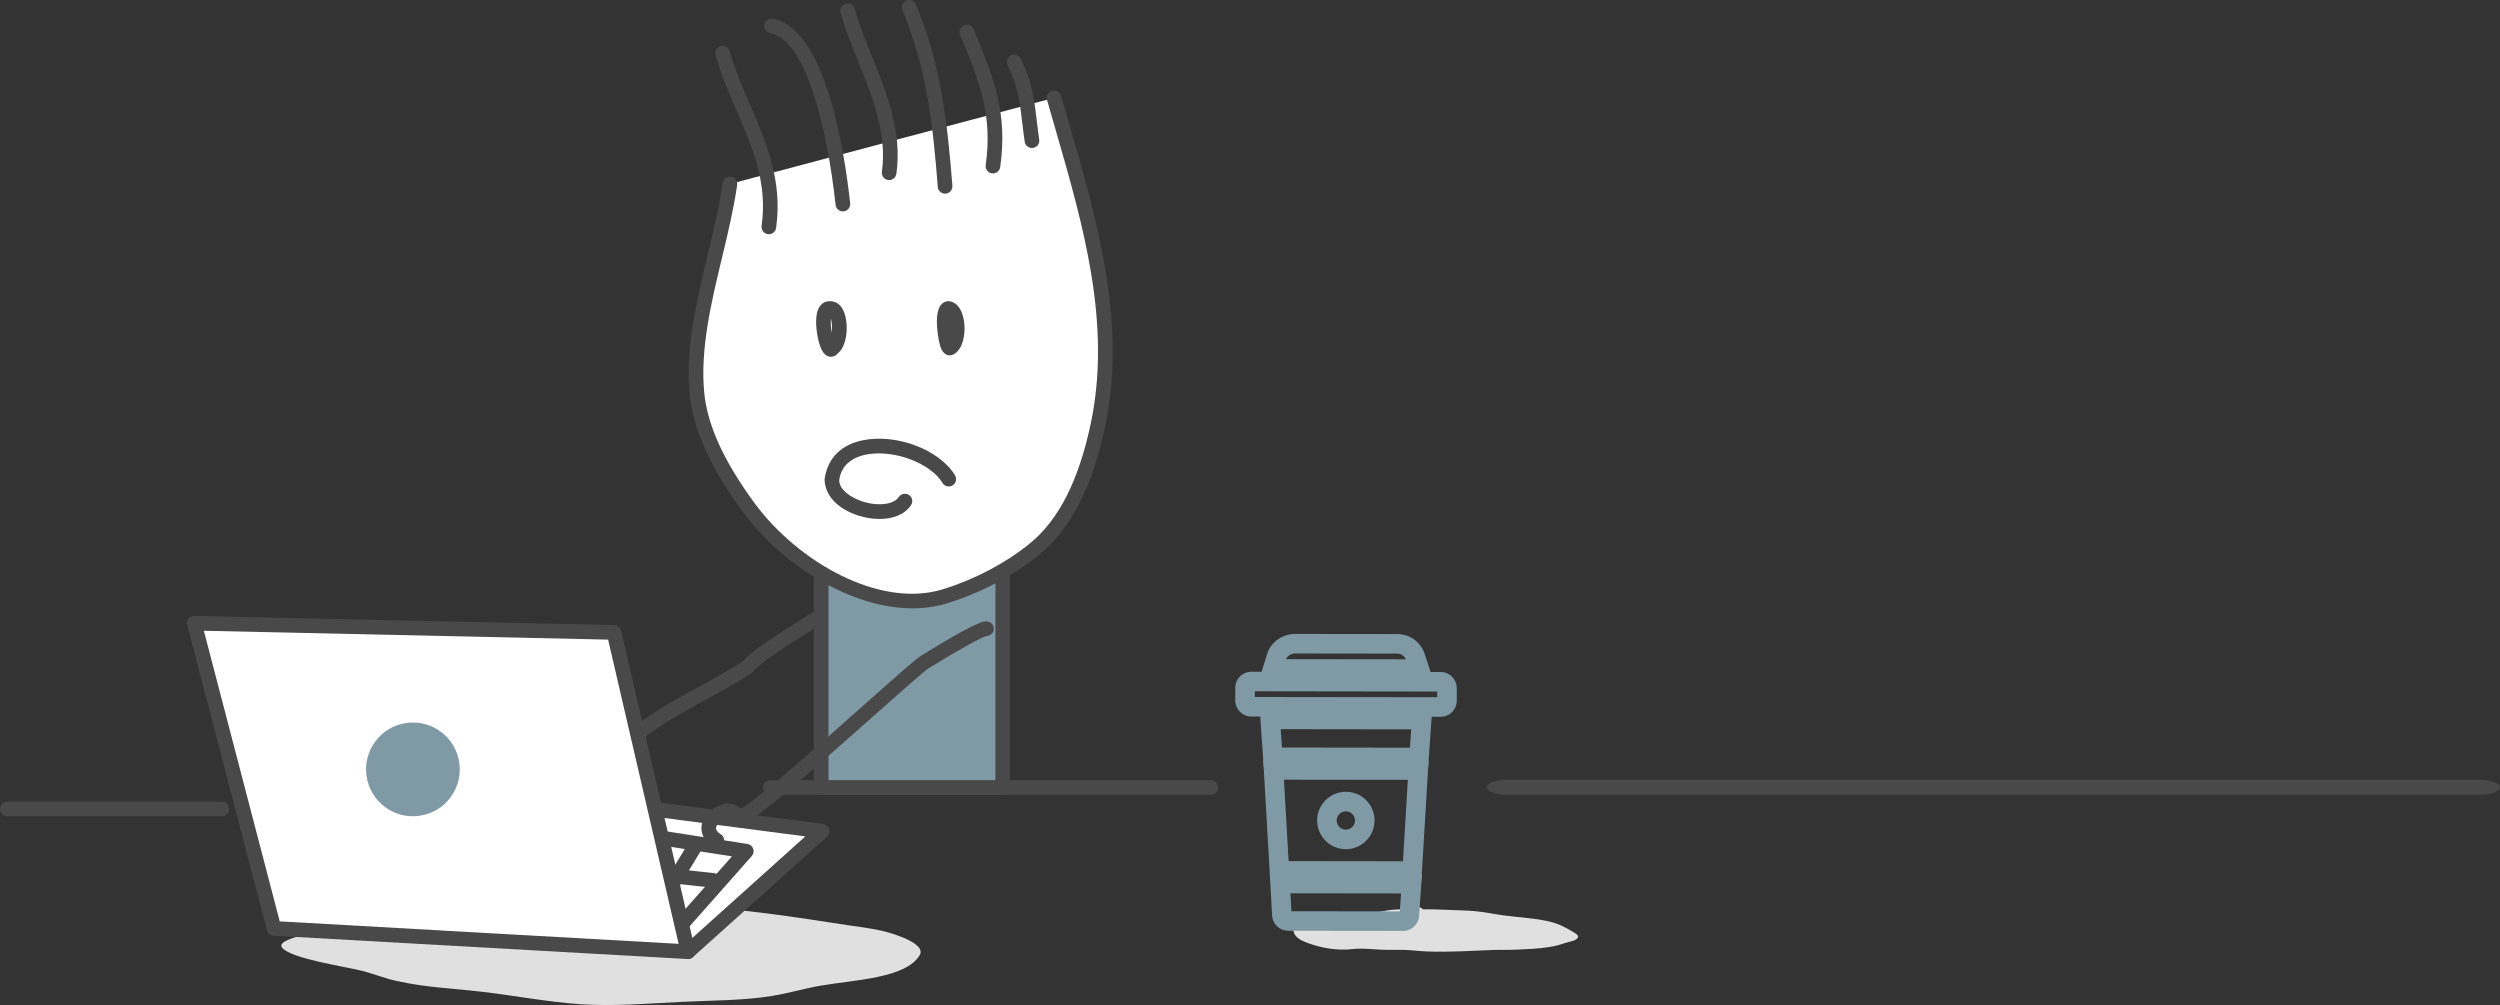 <?xml version="1.0" encoding="UTF-8"?>
<svg id="Layer_2" data-name="Layer 2" xmlns="http://www.w3.org/2000/svg" viewBox="0 0 3601.62 1447.92">
  <rect x="0" y="0" width="3601.62" height="1447.92" fill="#333333" stroke="none"/>
  <defs>
    <style>
      .cls-1 {
        fill: #fff;
      }

      .cls-2 {
        fill: #7f9aa5;
      }

      .cls-3 {
        fill: #e0e0e0;
      }

      .cls-4 {
        fill: #494949;
      }
    </style>
  </defs>
  <g id="Layer_2-2" data-name="Layer 2">
    <g>
      <path class="cls-3" d="M2034.45,1311.64c3.8-1.4,8.43-1.28,12.71-1.43,13.02-.47,25.1-.07,38.14,.57,13.48,.65,27.03,.72,40.42,1.95,14.57,1.33,24.36,3.83,38.71,5.78,21.08,2.86,43.03,3.95,63.62,8.18,14.85,3.04,24.92,7.95,36.49,14.88,2.78,1.66,10.88,5.5,8.52,9.26-2.77,4.46-9.66,5.15-15.32,6.81-5.72,1.68-11.23,3.74-17.14,5.04-19.53,4.26-43.51,4.87-63.72,5.66-8.04,.31-16.09-.15-24.11,.16-32.38,1.29-64.81,3.44-97.35,2.22-11.37-.41-22.63-2.07-34.02-2.29-11.45-.22-22.95,.31-34.35-.4-10.76-.65-21.55-1.71-32.32-1.25-5.52,.23-10.96,1.16-16.48,1.25-17.83,.33-35.48-2.93-51.33-8.46-8.51-2.97-17.17-6.39-21.23-12.71-8.55-13.26,9.27-22.43,26.08-26.08,10.6-2.29,21.75-3.29,32.8-4,13.74-.88,27.71,1.37,41.33,.4,11.85-.85,23.64-4.31,35.26-6.01,6.63-.96,13.99-.89,20.75-1.48,4.05-.35,19.23-4.56,22.14-3.42,2.3,.89,4.3,2.56,6.32,3.77"/>
      <path class="cls-3" d="M772.99,1303.35c-1.51-.75-2.77-3.44-.76-3.41,40.47,.48,80.73,3.75,121.16,4.86,31.14,.85,62.41,.12,93.55,1.04,77.41,2.3,158.69,15.46,233.24,26.85,17.73,2.71,35.97,4.69,52.78,8.85,18.62,4.62,61.36,18.6,52.03,34.45-19.84,33.72-95.94,35.73-143.47,44.12-23.66,4.18-45.85,10.89-69.68,14.73-41.18,6.65-84.85,6.36-127.46,8.37-49.17,2.32-98.93,6.87-147.93,3.51-47.7-3.27-93.67-12.22-140.7-17.76-45.93-5.42-80.77-6.14-124.52-15.77-16.64-3.65-31.39-9.7-47.49-14.03-24.42-6.56-105.65-17.78-117.63-34.35-6.01-8.32,21.05-15.24,30.26-17.66,12.65-3.36,25.47-6.51,38.58-9.24,15.76-3.31,31.77-6.17,47.91-8.88,70.98-11.9,139.65-14.47,212.65-15.75,11.89-.19,23.62-1.74,35.43-2.61,6.35-.48,17.94,1.72,18.95-1.94,1.05-3.68-12.02-2.98-16.89-5.39Z"/>
      <path class="cls-4" d="M1744.4,1145.03h-634.66c-5.83,0-10.56-4.73-10.56-10.56s4.73-10.56,10.56-10.56h634.66c5.83,0,10.56,4.73,10.56,10.56s-4.73,10.56-10.56,10.56Z"/>
      <path class="cls-4" d="M3571.09,1145.03h-1398.84c-16.86,0-30.53-4.86-30.53-10.85s13.68-10.85,30.53-10.85h1398.84c16.86,0,30.53,4.86,30.53,10.85s-13.68,10.85-30.53,10.85Z"/>
      <path class="cls-4" d="M865.76,1128.62c-5.8,0-10.53-4.69-10.56-10.5-.03-5.83,4.67-10.58,10.5-10.61,5.58-.03,9.62-1.1,11.08-2.94,3-3.81,.33-14.98-1.24-21.68-1.15-4.87-2.14-9.07-2.17-12.85-.03-5.83,4.67-10.57,10.5-10.61l14.52-.08c34.78-29.84,72.75-50.53,109.53-70.58,21.66-11.81,42.15-22.97,61.72-35.76,12.37-14.78,47.12-37.14,87.76-62.63,11.46-7.18,24.22-15.18,29.28-18.87,1.73-3.41,5.28-5.76,9.38-5.79h.05c4.7,0,9.38,3.31,10.67,7.82,2.67,9.14,.36,10.58-38.16,34.74-27.55,17.27-73.63,46.16-83.39,59.03-.71,.96-1.59,1.77-2.61,2.43-20.7,13.64-43.03,25.8-64.61,37.57-36.81,20.06-74.86,40.8-108.71,70.49-1.9,1.68-4.34,2.61-6.9,2.63l-5.75,.03c2.67,11.45,5.39,26.15-3.27,37.16-5.69,7.23-14.96,10.94-27.58,11.01h-.06Z"/>
      <g>
        <path class="cls-2" d="M1444.57,1134.47h-261.53V610.23h261.53v524.24Z"/>
        <path class="cls-4" d="M1444.58,1145.03h-261.54c-5.83,0-10.56-4.73-10.56-10.56V610.23c0-5.83,4.73-10.56,10.56-10.56h261.54c5.83,0,10.56,4.73,10.56,10.56v524.24c0,5.83-4.73,10.56-10.56,10.56Zm-250.99-21.11h240.43v-503.13h-240.43v503.13Z"/>
      </g>
      <g>
        <g>
          <path class="cls-1" d="M1051.52,265.05c-13.72,96.89-57.17,202.96-47.4,302.4,5.89,59.53,41.23,118.35,74.3,163.46,61.27,83.58,184.25,158.55,283.06,128.11,45.11-13.89,91.32-37.48,128.48-67.58,50.73-41.22,76.98-109.44,91.59-178.17,34.43-161.9-20.12-320.99-63-472.29"/>
          <path class="cls-4" d="M1314.62,876.37c-90.34,0-189.68-64.11-244.72-139.23-46.38-63.25-71.35-118.41-76.29-168.64-6.54-66.64,10.01-135.54,26.04-202.17,8.58-35.77,16.72-69.56,21.42-102.76,.82-5.75,6.02-9.9,11.93-8.96,5.77,.81,9.79,6.16,8.96,11.93-4.84,34.19-13.44,70.04-21.8,104.72-15.59,64.93-31.73,132.06-25.54,195.16,4.59,46.35,28.24,98.12,72.33,158.24,61.06,83.37,179.34,152.64,271.41,124.27,45.61-14.04,89.99-37.36,124.93-65.71,41.73-33.9,70.49-90.22,87.92-172.16,30.63-143.95-10.56-286.27-50.4-423.89l-12.43-43.33c-1.59-5.61,1.65-11.44,7.26-13.03,5.72-1.65,11.46,1.69,13.03,7.29l12.43,43.21c40.55,140.12,82.48,285.02,50.78,434.16-18.5,86.85-49.65,147.09-95.29,184.16-37.01,30.01-83.91,54.68-132.02,69.49-16.08,4.95-32.88,7.26-49.96,7.26Z"/>
        </g>
        <path class="cls-4" d="M1107.62,337.42c-.49,0-.99-.03-1.48-.11-5.77-.81-9.79-6.16-8.96-11.93,8.83-62.02-12.92-112.43-35.93-165.81-11.02-25.56-22.41-51.98-30.35-79.99-1.59-5.61,1.65-11.45,7.26-13.05,5.47-1.66,11.44,1.65,13.03,7.27,7.59,26.7,18.7,52.47,29.45,77.41,23.15,53.71,47.1,109.24,37.45,177.14-.74,5.26-5.25,9.07-10.45,9.07Z"/>
        <path class="cls-4" d="M1214.3,304.58c-5.33,0-9.9-4-10.5-9.42-12.4-113.68-43.66-238.37-94.16-247.36-5.75-1.02-9.57-6.5-8.55-12.25,1.02-5.72,6.63-9.51,12.23-8.54,75.91,13.5,103.24,190.42,111.49,265.86,.63,5.79-3.57,11-9.35,11.63-.38,.05-.8,.07-1.15,.07Z"/>
        <path class="cls-4" d="M1280.94,259.44c-.47,0-.96-.03-1.48-.1-5.77-.82-9.79-6.16-8.96-11.93,7.7-54.77-13.5-107.58-34.01-158.66-9.27-23.03-18.81-46.83-25.49-70.37-1.59-5.61,1.65-11.45,7.26-13.05,5.55-1.64,11.44,1.65,13.03,7.27,6.38,22.46,15.31,44.72,24.77,68.28,21.55,53.65,43.82,109.12,35.33,169.47-.74,5.28-5.25,9.09-10.45,9.09Z"/>
        <path class="cls-4" d="M1361.55,278.98c-5.47,0-10.09-4.19-10.53-9.72-7.29-91.92-15.67-169.04-50.86-254.67-2.23-5.39,.36-11.56,5.75-13.77,5.42-2.25,11.55,.33,13.77,5.75,36.32,88.31,45.2,170.46,52.4,261.02,.47,5.81-3.88,10.9-9.71,11.37-.27,.01-.55,.03-.82,.03Z"/>
        <path class="cls-4" d="M1430.5,249.82c-.47,0-.96-.03-1.48-.11-5.77-.81-9.79-6.14-8.96-11.92,10.31-73.05-9.49-121.14-36.87-187.7-2.23-5.39,.36-11.56,5.75-13.77,5.36-2.25,11.55,.34,13.77,5.75,28.65,69.63,49.38,119.95,38.24,198.67-.74,5.28-5.25,9.09-10.45,9.09Z"/>
        <path class="cls-4" d="M1486.7,213.19c-5.17,0-9.68-3.77-10.45-9-1.43-9.6-2.5-18.63-3.52-27.3-3.57-30.12-6.41-53.91-21.11-82.84-2.64-5.2-.58-11.55,4.62-14.2,5.22-2.56,11.55-.58,14.19,4.63,16.41,32.26,19.6,58.97,23.26,89.9,1.02,8.5,2.06,17.32,3.46,26.7,.85,5.77-3.13,11.15-8.91,12-.52,.07-1.04,.11-1.54,.11Z"/>
      </g>
      <g>
        <polyline class="cls-1" points="939.74 1165.52 1184.33 1197.47 991.13 1371.07"/>
        <path class="cls-4" d="M991.13,1381.63c-2.89,0-5.77-1.18-7.86-3.51-3.88-4.33-3.52-11.01,.8-14.9l176.12-158.25-221.82-28.98c-5.77-.76-9.84-6.06-9.1-11.85,.77-5.75,5.99-9.71,11.85-9.1l244.58,31.96c4.07,.54,7.48,3.41,8.72,7.34,1.21,3.95,.03,8.23-3.02,10.98l-193.2,173.59c-2.03,1.81-4.54,2.71-7.07,2.71Z"/>
      </g>
      <g>
        <polyline class="cls-1" points="939.74 1205.19 1075.15 1226.26 981.41 1332.2"/>
        <path class="cls-4" d="M981.4,1342.75c-2.5,0-4.98-.88-6.98-2.65-4.37-3.86-4.78-10.53-.93-14.9l80.97-91.47-116.32-18.1c-5.77-.89-9.71-6.3-8.8-12.06,.88-5.73,6.02-9.68,12.04-8.81l135.4,21.07c3.82,.59,7.01,3.22,8.3,6.86,1.32,3.63,.55,7.68-2.01,10.57l-93.75,105.93c-2.09,2.35-5,3.56-7.92,3.56Z"/>
      </g>
      <g>
        <line class="cls-1" x1="865.13" y1="1250.67" x2="1027.28" y2="1268.29"/>
        <path class="cls-4" d="M1027.29,1278.86c-.36,0-.74-.01-1.13-.07l-162.16-17.61c-5.8-.63-10.01-5.84-9.38-11.64,.63-5.76,5.36-10.36,11.63-9.35l162.16,17.61c5.8,.63,10.01,5.84,9.38,11.64-.6,5.4-5.17,9.42-10.5,9.42Z"/>
      </g>
      <g>
        <line class="cls-1" x1="1000.89" y1="1219.87" x2="939.74" y2="1320.67"/>
        <path class="cls-4" d="M939.75,1331.23c-1.87,0-3.77-.49-5.47-1.53-4.98-3.02-6.57-9.53-3.55-14.5l61.15-100.8c3.02-5,9.54-6.57,14.49-3.56,4.98,3.02,6.57,9.53,3.55,14.5l-61.15,100.8c-1.98,3.27-5.47,5.09-9.02,5.09Z"/>
      </g>
      <g>
        <polygon class="cls-1" points="279.93 897.87 884.53 911.09 991.13 1371.07 394.73 1337.47 279.93 897.87"/>
        <path class="cls-4" d="M991.13,1381.63c-.19,0-.38,0-.6-.01l-596.41-33.6c-4.56-.26-8.44-3.44-9.62-7.88l-114.78-439.6c-.82-3.2-.11-6.61,1.95-9.21,2.06-2.63,6.35-4.17,8.5-4.01l604.58,13.22c4.84,.11,8.96,3.48,10.06,8.18l106.62,459.98c.74,3.23-.06,6.64-2.2,9.18-2.01,2.38-4.98,3.75-8.08,3.75Zm-588.14-54.26l574.67,32.37-101.59-438.27-582.39-12.74,109.31,418.64Z"/>
      </g>
      <path class="cls-4" d="M319.53,1176.07H10.56c-5.83,0-10.56-4.73-10.56-10.56s4.73-10.56,10.56-10.56H319.53c5.83,0,10.56,4.73,10.56,10.56s-4.73,10.56-10.56,10.56Z"/>
      <g>
        <path class="cls-2" d="M2064.28,978.05l-249.86-.33,11.49-36.94c5.99-16.8,22.19-27.33,39.76-27.51l147.39,.18h.08c17.49,0,33.13,11.09,38.96,27.63l12.18,36.96Zm-211.62-28.43l172.66,.22c-1.84-4.84-6.76-8.23-12.23-8.23h-.03l-147.69-.18c-5.11,.37-10.64,3.18-12.7,8.19Z"/>
        <path class="cls-2" d="M2021.28,1341.13h-.06l-165.48-.21c-12.23,0-22.41-9.6-23.09-21.84l-3.33-60.35,219.29,.27-4.21,60.4c-.77,12.19-10.91,21.72-23.12,21.72Zm-.03-28.15h0Zm-160.75-.21l156.13,.21,1.79-25.84-159.35-.22,1.43,25.86Z"/>
        <path class="cls-2" d="M2047.7,1268.97l-217.83-.27-9.98-173.63,238.23,.29-10.42,173.62Zm-191.27-28.4l164.77,.22,7.01-117.31-178.51-.23,6.74,117.33Z"/>
        <path class="cls-2" d="M2057.41,1105.33l-236.83-.3-5.72-82.71,248.43,.32-5.88,82.7Zm-210.54-28.43l184.32,.25,1.87-26.39-188-.26,1.81,26.41Z"/>
        <path class="cls-2" d="M2075.5,1032.61h-.06l-272.76-.34c-12.76-.04-23.12-10.43-23.12-23.19l.03-18.2c0-12.74,10.39-23.14,23.18-23.14l272.79,.36c12.73,0,23.12,10.39,23.12,23.18l-.03,18.21c0,6.19-2.42,12-6.79,16.36-4.37,4.37-10.17,6.76-16.36,6.76Zm-.03-28.15h0Zm-267.76-.34l262.78,.34,.03-8.21-262.78-.36-.03,8.22Z"/>
        <path class="cls-2" d="M1938.91,1223.37h-.08c-11.05-.01-21.42-4.33-29.23-12.15-7.81-7.82-12.1-18.21-12.07-29.27,.06-22.78,18.59-41.29,41.35-41.29h.06c11.05,.01,21.42,4.33,29.23,12.15,7.81,7.82,12.1,18.21,12.07,29.27-.03,11.04-4.34,21.42-12.15,29.21-7.78,7.79-18.15,12.08-29.17,12.08Zm-.03-54.56c-7.26,0-13.2,5.91-13.2,13.2,0,3.52,1.37,6.83,3.85,9.32,2.5,2.5,5.8,3.89,9.35,3.89h.03c3.49,0,6.79-1.36,9.29-3.85,2.5-2.49,3.88-5.81,3.88-9.35s-1.37-6.83-3.85-9.32c-2.5-2.5-5.8-3.89-9.35-3.89h0Z"/>
      </g>
      <g>
        <path class="cls-2" d="M651.25,1100.34c4.47,31.12-17.15,59.97-48.27,64.44-31.13,4.47-59.98-17.15-64.44-48.27-4.47-31.12,17.15-59.97,48.27-64.44,31.12-4.47,59.98,17.15,64.44,48.27Z"/>
        <path class="cls-2" d="M594.76,1175.93c-14.49,0-28.54-4.65-40.33-13.49-14.43-10.8-23.78-26.6-26.34-44.44-2.58-17.84,1.95-35.62,12.76-50.04,10.8-14.43,26.59-23.8,44.43-26.35,36.98-5.36,71.15,20.41,76.4,57.23,2.56,17.84-1.98,35.62-12.76,50.04-10.8,14.43-26.59,23.8-44.43,26.35-3.27,.47-6.52,.7-9.73,.7Zm.14-113.89c-2.2,0-4.4,.15-6.63,.47-12.23,1.76-23.09,8.19-30.52,18.1-7.42,9.91-10.53,22.13-8.77,34.39,1.76,12.26,8.19,23.11,18.09,30.55,9.93,7.42,22.3,10.52,34.39,8.78,12.26-1.76,23.12-8.19,30.55-18.1,7.42-9.91,10.53-22.13,8.77-34.39h0c-3.3-23.09-23.2-39.8-45.89-39.8Z"/>
      </g>
      <path class="cls-4" d="M1032.73,1221.39c-1.9,0-3.82-.51-5.55-1.58-12.34-7.64-18.31-18.98-16.33-31.11,2.14-13.09,13.36-24.65,27.55-28.62,11.6-6.2,21.09-.3,26.31,2.93,.96,.59,1.98,1.22,2.89,1.72,20.4-9.91,117.7-96.41,176.59-148.74,47.59-42.31,74.89-66.48,82.45-71.15,84.49-52.25,91.91-50.45,97.02-49.3,5.66,1.33,9.18,7.02,7.86,12.7-1.18,4.96-6.13,7.97-10.64,8.14-6.71,1.7-35.11,16.72-83.14,46.42-6.38,3.93-41.93,35.52-79.54,68.97-163.23,145.05-181.87,156.96-193.72,154.25-4.37-1.03-7.97-3.26-10.89-5.05-1.46-.92-3.93-2.45-4.76-2.47-.96,.59-2.91,1.47-4.01,1.73-6.43,1.51-12.32,6.83-13.14,11.86-.55,3.42,1.65,6.71,6.6,9.76,4.95,3.07,6.49,9.57,3.44,14.53-2.01,3.23-5.47,5-8.99,5Z"/>
      <g>
        <g>
          <path class="cls-4" d="M1368.45,511.93c-4.04,0-9.6-1.91-13.14-11.04-3.49-9.03-11.41-51.33,1.73-63.3,4.37-4,10.58-4.78,16.11-2.01h.03c15.2,7.62,16.39,30.72,16.39,37.62s-1.18,30-16.39,37.61c-1.46,.73-3.08,1.11-4.73,1.11Z"/>
          <path class="cls-4" d="M1197.11,513.96c-.63,0-1.24-.05-1.84-.15-3.27-.51-13.22-2.06-18.12-33.34-2.61-16.78-2.91-38.19,10.5-44.9,.47-.22,.91-.41,1.4-.58,8.74-2.91,20.56-.81,26.75,14.16,6.96,16.74,5.31,49.05-8.77,59.84-2.86,3.62-6.63,4.96-9.93,4.96Zm-.14-54.88c-.47,5.32,.14,13.03,1.32,20.07,.3-2.63,.44-5.54,.36-8.67-.14-4.96-.88-8.76-1.68-11.4Z"/>
        </g>
        <path class="cls-4" d="M1267.22,747.62c-9.82,0-19.88-1.62-29.14-4.43-30.9-9.36-50.12-29.62-50.12-52.9,4.23-30.34,23.81-49.72,55.26-56.06,48.66-9.84,110.58,13.83,132.66,50.63,3,5,1.37,11.48-3.6,14.49-4.98,2.96-11.49,1.39-14.49-3.63-17.38-28.92-70.96-48.73-110.39-40.8-15.56,3.15-34.89,12.1-38.44,36.87,.11,14.78,19.03,26.28,35.25,31.19,21.88,6.63,43.63,3.6,50.7-6.98,3.27-4.87,9.82-6.1,14.65-2.93,4.84,3.23,6.16,9.79,2.94,14.64-9.49,14.23-26.94,19.91-45.28,19.91Z"/>
      </g>
    </g>
  </g>
</svg>